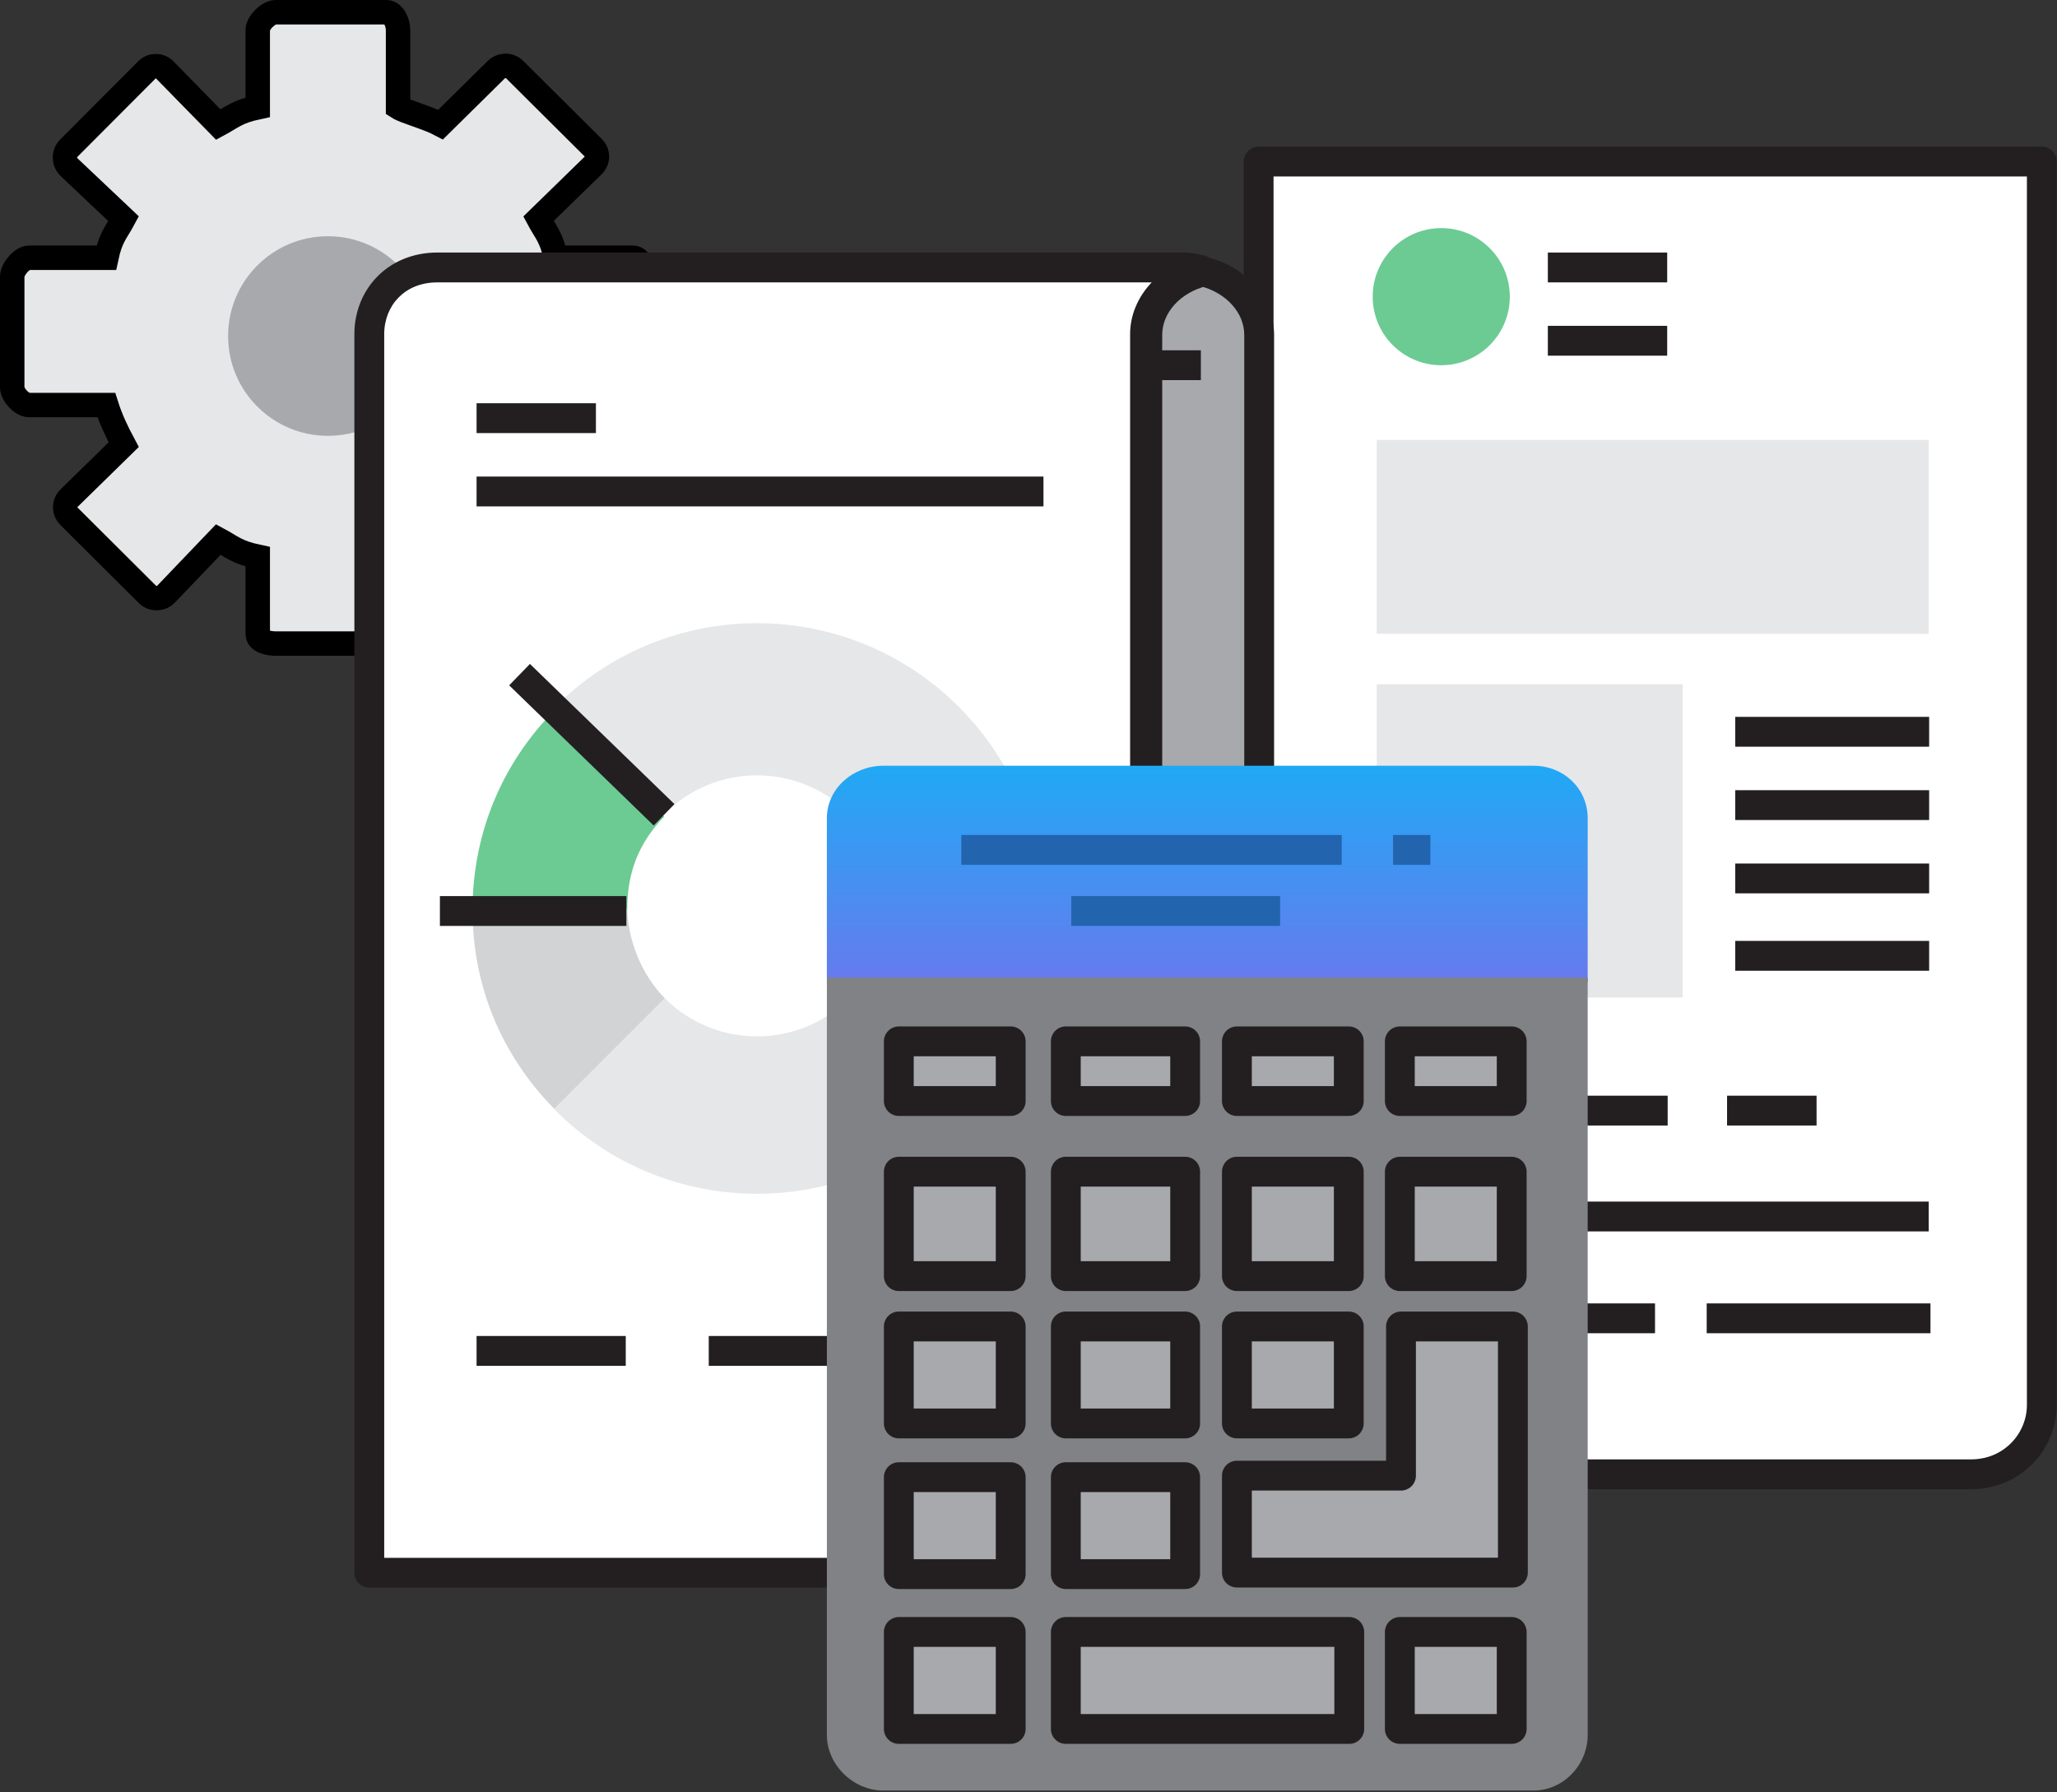 <?xml version="1.0" encoding="UTF-8"?>
<svg width="505px" height="440px" viewBox="0 0 505 440" version="1.1" xmlns="http://www.w3.org/2000/svg" xmlns:xlink="http://www.w3.org/1999/xlink">
    <rect x="0" y="0" width="505" height="440" fill="#333333" stroke="none"/>
    <!-- Generator: Sketch 47.1 (45422) - http://www.bohemiancoding.com/sketch -->
    <title>Group 9</title>
    <desc>Created with Sketch.</desc>
    <defs>
        <linearGradient x1="50%" y1="0%" x2="50%" y2="100%" id="linearGradient-1">
            <stop stop-color="#677AEE" offset="0%"></stop>
            <stop stop-color="#20A9F5" offset="100%"></stop>
        </linearGradient>
    </defs>
    <g id="Page-1" stroke="none" stroke-width="1" fill="none" fill-rule="evenodd">
        <g id="Group-9" transform="translate(3, 3)" fill-rule="nonzero">
            <g id="Group-8">
                <path d="M94.722,21.316 C96.444,22.405 101.93,23.834 105.183,25.567 L118.687,12.163 C119.959,10.889 122.08,10.889 123.343,12.163 L142.575,31.377 C143.842,32.645 143.852,34.706 142.578,35.971 L129.183,48.836 C130.918,52.086 132.355,55.11 133.443,58.556 L152.405,58.556 C154.2,58.556 155,61.104 155,62.908 L155,90.069 C155,91.87 154.2,94.722 152.405,94.722 L133.443,94.722 C132.355,99.888 130.925,101.04 129.191,104.289 L142.595,117.35 C143.866,118.621 143.866,120.499 142.595,121.776 L123.38,140.889 C122.112,142.171 120.057,142.129 118.787,140.849 L105.183,127.424 C101.93,129.157 96.444,130.563 94.722,131.669 L94.722,150.623 C94.722,152.416 93.66,155 91.859,155 L64.689,155 C62.897,155 60.278,152.416 60.278,150.623 L60.278,131.669 C55.11,130.563 53.839,129.132 50.606,127.402 L37.479,140.804 C36.213,142.084 34.291,142.084 33.023,140.804 L13.876,121.602 C12.608,120.323 12.643,118.268 13.914,116.997 L27.35,104.289 C25.615,101.04 24.195,99.888 23.103,94.722 L4.154,94.722 C2.353,94.722 0,91.87 0,90.069 L0,62.908 C0,61.104 2.353,58.556 4.154,58.556 L23.103,58.556 C24.195,55.11 25.634,52.086 27.373,48.836 L13.948,35.692 C12.679,34.433 12.679,32.508 13.948,31.236 L33.17,12.093 C34.436,10.821 36.504,10.848 37.767,12.129 L50.606,25.55 C53.839,23.816 55.11,22.405 60.278,21.316 L60.278,2.356 C60.278,0.558 62.897,0 64.689,0 L91.859,0 C93.66,0 94.722,0.558 94.722,2.356 L94.722,21.316 Z" id="path492" stroke="#000000" stroke-width="6" fill="#E6E7E8" transform="translate(77.5, 77.5) scale(-1, 1) rotate(-180) translate(-77.5, -77.5) "></path>
                <path d="M77.496,55 C63.968,55 53,65.977 53,79.5 C53,93.028 63.968,104 77.496,104 C91.032,104 102,93.028 102,79.5 C102,65.977 91.032,55 77.496,55" id="path496" fill="#A7A9AC" transform="translate(77.5, 79.5) scale(-1, 1) rotate(-180) translate(-77.5, -79.5) "></path>
            </g>
            <g id="Group-2" transform="translate(84, 33)">
                <path d="M208.376,349.752 C206.817,350.134 205.574,350.456 203.876,350.456 L20.738,350.456 C10.546,350.456 4,343.006 4,334.072 L4,30 L194.445,30 L194.445,334.072 C194.445,341.514 200.576,347.863 208.376,349.752" id="path168" fill="#FFFFFF" transform="translate(106.188, 190.228) scale(-1, 1) rotate(-180) translate(-106.188, -190.228) "></path>
                <path d="M208.039,349.415 L208.908,352.974 C208.143,353.159 207.369,353.356 206.484,353.515 C205.603,353.674 204.619,353.781 203.539,353.78 L20.4,353.78 C14.411,353.795 9.188,351.538 5.59,347.836 C1.98,344.145 -0.005,339.094 9.42283438e-06,333.735 L9.42283438e-06,29.663 C9.42283438e-06,28.688 0.39,27.75 1.073,27.062 C1.755,26.387 2.698,26 3.663,26 L194.108,26 C195.073,26 196.015,26.387 196.698,27.062 C197.38,27.75 197.77,28.688 197.77,29.663 L197.77,333.735 C197.773,336.431 198.869,338.999 200.856,341.191 C202.835,343.373 205.698,345.084 208.901,345.856 C210.545,346.254 211.7,347.72 211.701,349.413 C211.703,351.104 210.551,352.571 208.908,352.974 L208.039,349.415 L207.176,352.975 C202.579,351.856 198.476,349.449 195.44,346.124 C192.413,342.809 190.444,338.481 190.446,333.735 L190.446,33.312 L7.325,33.312 L7.325,333.735 C7.329,337.31 8.618,340.45 10.829,342.717 C13.053,344.974 16.198,346.44 20.4,346.455 L203.539,346.455 C204.156,346.455 204.644,346.401 205.198,346.304 C205.748,346.206 206.375,346.053 207.17,345.858 L208.039,349.415 L207.176,352.975 L208.039,349.415" id="path170" fill="#231F20" transform="translate(105.851, 189.89) scale(-1, 1) rotate(-180) translate(-105.851, -189.89) "></path>
                <path d="M209,5.025 C210.562,4.638 212.403,4 214.104,4 L397.238,4 C407.423,4 414.611,12.088 414.611,21.025 L414.611,326.293 L222.335,326.293 L222.335,21.025 C222.335,13.588 216.796,6.9 209,5.025" id="path172" fill="#FFFFFF" transform="translate(311.806, 165.146) scale(-1, 1) rotate(-180) translate(-311.806, -165.146) "></path>
                <path d="M208.663,4.688 L207.788,1.138 C208.438,0.975 209.306,0.713 210.306,0.475 C211.31,0.238 212.455,4.73666167e-05 213.766,4.73666167e-05 L396.9,4.73666167e-05 C402.974,-0.012 408.309,2.45 412.025,6.263 C415.75,10.075 417.935,15.238 417.936,20.688 L417.936,325.955 C417.936,326.919 417.546,327.863 416.864,328.545 C416.183,329.226 415.239,329.618 414.274,329.618 L221.998,329.618 C221.033,329.618 220.09,329.226 219.408,328.545 C218.725,327.863 218.335,326.919 218.335,325.955 L218.335,20.688 C218.335,17.888 217.294,15.175 215.439,12.95 C213.584,10.713 210.931,9 207.804,8.25 C206.159,7.85 205.004,6.388 205,4.7 C204.996,3 206.144,1.538 207.788,1.138 L208.663,4.688 L209.52,1.125 C214.19,2.25 218.205,4.825 221.069,8.263 C223.931,11.7 225.66,16.05 225.66,20.688 L225.66,322.293 L410.613,322.293 L410.613,20.688 C410.615,17.213 409.204,13.85 406.788,11.388 C404.363,8.925 401.011,7.338 396.9,7.325 L213.766,7.325 C213.376,7.325 212.75,7.413 212.018,7.588 C211.281,7.763 210.45,8.013 209.536,8.25 L208.663,4.688 L209.52,1.125 L208.663,4.688" id="path174" fill="#231F20" transform="translate(311.468, 164.809) scale(-1, 1) rotate(-180) translate(-311.468, -164.809) "></path>
                <path d="M208.731,325.397 C200.934,323.512 195,317.264 195,309.822 L195,46.575 C195,39.138 200.934,32.888 208.734,31 C216.535,32.888 222.469,39.138 222.469,46.575 L222.469,309.822 C222.469,317.264 216.535,323.512 208.731,325.397" id="path176" fill="#A7A9AC" transform="translate(208.734, 178.199) scale(-1, 1) rotate(-180) translate(-208.734, -178.199) "></path>
                <path d="M208.393,325.051 L207.531,328.611 C202.943,327.498 198.873,325.112 195.883,321.798 C192.896,318.497 190.995,314.186 191,309.476 L191,46.228 C190.995,41.516 192.896,37.203 195.883,33.903 C198.874,30.591 202.945,28.203 207.536,27.103 C208.1,26.966 208.691,26.966 209.255,27.103 C213.846,28.203 217.918,30.591 220.909,33.903 C223.895,37.203 225.796,41.516 225.793,46.228 L225.793,309.476 C225.796,314.186 223.895,318.498 220.908,321.799 C217.916,325.112 213.844,327.498 209.251,328.611 C208.689,328.747 208.095,328.747 207.531,328.611 L208.393,325.051 L207.533,321.491 C210.744,320.718 213.541,319.037 215.468,316.894 C217.399,314.741 218.464,312.207 218.468,309.476 L218.468,46.228 C218.464,43.503 217.398,40.966 215.468,38.816 C213.543,36.666 210.746,34.991 207.536,34.216 L208.395,30.653 L209.255,34.216 C206.045,34.991 203.25,36.666 201.324,38.816 C199.394,40.966 198.329,43.503 198.324,46.228 L198.324,309.476 C198.329,312.207 199.394,314.741 201.324,316.896 C203.249,319.038 206.045,320.718 209.253,321.491 L208.393,325.051 L207.533,321.491 L208.393,325.051" id="path178" fill="#231F20" transform="translate(208.396, 177.856) scale(-1, 1) rotate(-180) translate(-208.396, -177.856) "></path>
                <polygon id="path182" fill="#231F20" transform="translate(201.409, 53.662) scale(-1, 1) rotate(-180) translate(-201.409, -53.662) " points="195 50 207.819 50 207.819 57.325 195 57.325"></polygon>
                <polygon id="path186" fill="#231F20" transform="translate(201.409, 300.662) scale(-1, 1) rotate(-180) translate(-201.409, -300.662) " points="195 297 207.819 297 207.819 304.325 195 304.325"></polygon>
                <polygon id="path190" fill="#231F20" transform="translate(44.65, 66.663) scale(-1, 1) rotate(-180) translate(-44.65, -66.663) " points="30 63 59.3 63 59.3 70.325 30 70.325"></polygon>
                <polygon id="path194" fill="#231F20" transform="translate(99.586, 84.663) scale(-1, 1) rotate(-180) translate(-99.586, -84.663) " points="30 81 169.173 81 169.173 88.325 30 88.325"></polygon>
                <polygon id="path198" fill="#231F20" transform="translate(48.312, 295.663) scale(-1, 1) rotate(-180) translate(-48.312, -295.663) " points="30 292 66.625 292 66.625 299.325 30 299.325"></polygon>
                <polygon id="path202" fill="#231F20" transform="translate(103.481, 295.663) scale(-1, 1) rotate(-180) translate(-103.481, -295.663) " points="87 292 119.963 292 119.963 299.325 87 299.325"></polygon>
                <polygon id="path206" fill="#231F20" transform="translate(286.709, 236.663) scale(-1, 1) rotate(-180) translate(-286.709, -236.663) " points="251 233 322.418 233 322.418 240.325 251 240.325"></polygon>
                <polygon id="path210" fill="#231F20" transform="translate(347.987, 236.663) scale(-1, 1) rotate(-180) translate(-347.987, -236.663) " points="337 233 358.974 233 358.974 240.325 337 240.325 337 233"></polygon>
                <polygon id="path214" fill="#231F20" transform="translate(359.468, 287.662) scale(-1, 1) rotate(-180) translate(-359.468, -287.662) " points="332 284 386.936 284 386.936 291.325 332 291.325 332 284"></polygon>
                <polygon id="path218" fill="#231F20" transform="translate(318.755, 262.662) scale(-1, 1) rotate(-180) translate(-318.755, -262.662) " points="251 259 386.51 259 386.51 266.324 251 266.324 251 259"></polygon>
                <polygon id="path222" fill="#231F20" transform="translate(310.156, 287.662) scale(-1, 1) rotate(-180) translate(-310.156, -287.662) " points="301 284 319.312 284 319.312 291.325 301 291.325"></polygon>
                <polygon id="path226" fill="#231F20" transform="translate(307.649, 29.663) scale(-1, 1) rotate(-180) translate(-307.649, -29.663) " points="293 26 322.299 26 322.299 33.325 293 33.325"></polygon>
                <polygon id="path230" fill="#231F20" transform="translate(307.649, 47.662) scale(-1, 1) rotate(-180) translate(-307.649, -47.662) " points="293 44 322.299 44 322.299 51.325 293 51.325"></polygon>
                <path d="M283.664,36.83 C283.664,27.535 276.13,20 266.831,20 C257.535,20 250,27.535 250,36.83 C250,46.127 257.535,53.665 266.831,53.665 C276.13,53.665 283.664,46.127 283.664,36.83" id="path232" fill="#6BCB93" transform="translate(266.832, 36.833) scale(-1, 1) rotate(-180) translate(-266.832, -36.833) "></path>
                <polygon id="path234" fill="#E6E7E8" transform="translate(318.755, 95.806) scale(-1, 1) rotate(-180) translate(-318.755, -95.806) " points="251 72 386.51 72 386.51 119.611 251 119.611 251 72"></polygon>
                <polygon id="path236" fill="#E6E7E8" transform="translate(288.54, 170.456) scale(-1, 1) rotate(-180) translate(-288.54, -170.456) " points="251 132 326.08 132 326.08 208.911 251 208.911"></polygon>
                <polygon id="path240" fill="#231F20" transform="translate(362.806, 143.662) scale(-1, 1) rotate(-180) translate(-362.806, -143.662) " points="339 140 386.611 140 386.611 147.325 339 147.325"></polygon>
                <polygon id="path244" fill="#231F20" transform="translate(362.806, 161.663) scale(-1, 1) rotate(-180) translate(-362.806, -161.663) " points="339 158 386.611 158 386.611 165.325 339 165.325"></polygon>
                <polygon id="path248" fill="#231F20" transform="translate(362.806, 179.663) scale(-1, 1) rotate(-180) translate(-362.806, -179.663) " points="339 176 386.611 176 386.611 183.325 339 183.325"></polygon>
                <polygon id="path252" fill="#231F20" transform="translate(362.806, 198.663) scale(-1, 1) rotate(-180) translate(-362.806, -198.663) " points="339 195 386.611 195 386.611 202.325 339 202.325"></polygon>
                <path d="M67.006,138 C66.924,147.156 69.948,154.506 76.07,160.805 L49.509,187.285 C35.914,173.691 29.081,156.312 29,138 L67.006,138" id="path254" fill="#6BCB93" transform="translate(52.535, 162.643) scale(-1, 1) rotate(-180) translate(-52.535, -162.643) "></path>
                <path d="M67.007,236.36 L29.001,236.36 C28.919,218.048 35.652,200.72 49.193,187 L76.378,214.105 C70.202,220.28 67.088,229.035 67.007,236.36" id="path256" fill="#D1D3D4" transform="translate(52.689, 211.68) scale(-1, 1) rotate(-180) translate(-52.689, -211.68) "></path>
                <path d="M76.185,210.351 C88.7,222.868 108.99,222.868 121.505,210.351 C134.019,197.837 134.019,177.547 121.505,165.032 C108.989,152.517 88.7,152.517 76.185,165.032 L49,137.847 L49.316,137.516 C76.67,110.162 121.017,110.161 148.374,137.516 C175.729,164.872 175.726,209.22 148.374,236.573 C121.02,263.927 76.671,263.928 49.316,236.573 L75.877,210.012 L76.185,210.351" id="path258" fill="#E6E7E8" transform="translate(108.945, 187.045) scale(-1, 1) rotate(-180) translate(-108.945, -187.045) "></path>
                <path d="M75.479,130 L40,164.41" id="path260" fill="#F1F2F2" transform="translate(57.739, 147.205) scale(-1, 1) rotate(-180) translate(-57.739, -147.205) "></path>
                <polyline id="path262" fill="#231F20" transform="translate(58.289, 146.834) scale(-1, 1) rotate(-180) translate(-58.289, -146.834) " points="78.579 132.257 43.1 166.667 38 161.41 73.479 127"></polyline>
                <polygon id="path266" fill="#231F20" transform="translate(43.891, 187.662) scale(-1, 1) rotate(-180) translate(-43.891, -187.662) " points="21 184 66.781 184 66.781 191.325 21 191.325"></polygon>
                <path d="M302.783,192.216 C302.783,199.561 296.821,205.105 289.481,205.105 L129.836,205.105 C122.487,205.105 116,199.561 116,192.216 L116,152 L302.783,152 L302.783,192.216" id="path268" fill="url(#linearGradient-1)" transform="translate(209.391, 178.553) scale(-1, 1) rotate(-180) translate(-209.391, -178.553) "></path>
                <path d="M116,403.596 L116,217.65 C116,210.3 122.487,204 129.836,204 L289.481,204 C296.821,204 302.783,210.3 302.783,217.65 L302.783,403.596 L116,403.596" id="path270" fill="#808285" transform="translate(209.391, 303.798) scale(-1, 1) rotate(-180) translate(-209.391, -303.798) "></path>
                <polygon id="path272" fill="#A7A9AC" transform="translate(147.734, 227.325) scale(-1, 1) rotate(-180) translate(-147.734, -227.325) " points="134 220 161.469 220 161.469 234.65 134 234.65"></polygon>
                <path d="M161.131,219.662 L161.131,223.325 L137.325,223.325 L137.325,230.65 L157.469,230.65 L157.469,219.662 L161.131,219.662 L161.131,223.325 L161.131,219.662 L164.794,219.662 L164.794,234.312 C164.794,235.276 164.403,236.22 163.721,236.901 C163.039,237.584 162.095,237.975 161.131,237.975 L133.662,237.975 C132.699,237.975 131.755,237.584 131.074,236.901 C130.391,236.22 130,235.276 130,234.312 L130,219.662 C130,218.697 130.391,217.755 131.074,217.072 C131.755,216.391 132.699,216 133.662,216 L161.131,216 C162.095,216 163.039,216.391 163.721,217.072 C164.403,217.755 164.794,218.697 164.794,219.662 L161.131,219.662" id="path274" fill="#231F20" transform="translate(147.397, 226.988) scale(-1, 1) rotate(-180) translate(-147.397, -226.988) "></path>
                <polygon id="path276" fill="#A7A9AC" transform="translate(188.649, 227.325) scale(-1, 1) rotate(-180) translate(-188.649, -227.325) " points="174 220 203.299 220 203.299 234.65 174 234.65"></polygon>
                <path d="M203.961,219.662 L203.961,223.325 L178.325,223.325 L178.325,230.65 L200.299,230.65 L200.299,219.662 L203.961,219.662 L203.961,223.325 L203.961,219.662 L207.624,219.662 L207.624,234.312 C207.624,235.276 207.234,236.22 206.551,236.901 C205.869,237.584 204.926,237.975 203.961,237.975 L174.662,237.975 C173.697,237.975 172.754,237.584 172.072,236.901 C171.39,236.22 171,235.276 171,234.312 L171,219.662 C171,218.697 171.39,217.755 172.072,217.072 C172.754,216.391 173.697,216 174.662,216 L203.961,216 C204.926,216 205.869,216.391 206.551,217.072 C207.234,217.755 207.624,218.697 207.624,219.662 L203.961,219.662" id="path278" fill="#231F20" transform="translate(189.312, 226.988) scale(-1, 1) rotate(-180) translate(-189.312, -226.988) "></path>
                <polygon id="path280" fill="#A7A9AC" transform="translate(230.734, 227.325) scale(-1, 1) rotate(-180) translate(-230.734, -227.325) " points="217 220 244.467 220 244.467 234.65 217 234.65"></polygon>
                <path d="M244.13,219.662 L244.13,223.325 L220.325,223.325 L220.325,230.65 L240.469,230.65 L240.469,219.662 L244.13,219.662 L244.13,223.325 L244.13,219.662 L247.792,219.662 L247.792,234.312 C247.792,235.276 247.403,236.22 246.72,236.901 C246.039,237.584 245.095,237.975 244.13,237.975 L216.662,237.975 C215.697,237.975 214.755,237.584 214.072,236.901 C213.391,236.22 213,235.276 213,234.312 L213,219.662 C213,218.697 213.391,217.755 214.072,217.072 C214.755,216.391 215.697,216 216.662,216 L244.13,216 C245.095,216 246.039,216.391 246.72,217.072 C247.403,217.755 247.792,218.697 247.792,219.662 L244.13,219.662" id="path282" fill="#231F20" transform="translate(230.396, 226.988) scale(-1, 1) rotate(-180) translate(-230.396, -226.988) "></path>
                <polygon id="path284" fill="#A7A9AC" transform="translate(270.734, 227.325) scale(-1, 1) rotate(-180) translate(-270.734, -227.325) " points="257 220 284.469 220 284.469 234.65 257 234.65"></polygon>
                <path d="M284.131,219.662 L284.131,223.325 L260.325,223.325 L260.325,230.65 L280.469,230.65 L280.469,219.662 L284.131,219.662 L284.131,223.325 L284.131,219.662 L287.794,219.662 L287.794,234.312 C287.794,235.276 287.402,236.22 286.721,236.901 C286.039,237.584 285.095,237.975 284.131,237.975 L256.663,237.975 C255.699,237.975 254.755,237.584 254.072,236.901 C253.391,236.22 253,235.276 253,234.312 L253,219.662 C253,218.697 253.391,217.755 254.072,217.072 C254.755,216.391 255.699,216 256.663,216 L284.131,216 C285.095,216 286.039,216.391 286.721,217.072 C287.402,217.755 287.794,218.697 287.794,219.662 L284.131,219.662" id="path286" fill="#231F20" transform="translate(270.397, 226.988) scale(-1, 1) rotate(-180) translate(-270.397, -226.988) "></path>
                <polygon id="path288" fill="#A7A9AC" transform="translate(147.734, 263.818) scale(-1, 1) rotate(-180) translate(-147.734, -263.818) " points="134 251 161.469 251 161.469 276.636 134 276.636"></polygon>
                <path d="M161.131,251.667 L161.131,255.33 L137.325,255.33 L137.325,273.641 L157.469,273.641 L157.469,251.667 L161.131,251.667 L161.131,255.33 L161.131,251.667 L164.794,251.667 L164.794,277.304 C164.794,278.269 164.403,279.211 163.721,279.894 C163.039,280.576 162.095,280.966 161.131,280.966 L133.662,280.966 C132.699,280.966 131.755,280.576 131.074,279.894 C130.391,279.211 130,278.269 130,277.304 L130,251.667 C130,250.7 130.391,249.762 131.074,249.075 C131.755,248.4 132.699,248 133.662,248 L161.131,248 C162.095,248 163.039,248.4 163.721,249.075 C164.403,249.762 164.794,250.7 164.794,251.667 L161.131,251.667" id="path290" fill="#231F20" transform="translate(147.397, 264.483) scale(-1, 1) rotate(-180) translate(-147.397, -264.483) "></path>
                <polygon id="path292" fill="#A7A9AC" transform="translate(188.649, 263.818) scale(-1, 1) rotate(-180) translate(-188.649, -263.818) " points="174 251 203.299 251 203.299 276.636 174 276.636"></polygon>
                <path d="M203.961,251.667 L203.961,255.33 L178.325,255.33 L178.325,273.641 L200.299,273.641 L200.299,251.667 L203.961,251.667 L203.961,255.33 L203.961,251.667 L207.624,251.667 L207.624,277.304 C207.624,278.269 207.234,279.211 206.551,279.894 C205.869,280.576 204.926,280.966 203.961,280.966 L174.662,280.966 C173.697,280.966 172.754,280.576 172.072,279.894 C171.39,279.211 171,278.269 171,277.304 L171,251.667 C171,250.7 171.39,249.762 172.072,249.075 C172.754,248.4 173.697,248 174.662,248 L203.961,248 C204.926,248 205.869,248.4 206.551,249.075 C207.234,249.762 207.624,250.7 207.624,251.667 L203.961,251.667" id="path294" fill="#231F20" transform="translate(189.312, 264.483) scale(-1, 1) rotate(-180) translate(-189.312, -264.483) "></path>
                <polygon id="path296" fill="#A7A9AC" transform="translate(230.734, 263.818) scale(-1, 1) rotate(-180) translate(-230.734, -263.818) " points="217 251 244.467 251 244.467 276.636 217 276.636"></polygon>
                <path d="M244.13,251.667 L244.13,255.33 L220.325,255.33 L220.325,273.641 L240.469,273.641 L240.469,251.667 L244.13,251.667 L244.13,255.33 L244.13,251.667 L247.792,251.667 L247.792,277.304 C247.792,278.269 247.403,279.211 246.72,279.894 C246.039,280.576 245.095,280.966 244.13,280.966 L216.662,280.966 C215.697,280.966 214.755,280.576 214.072,279.894 C213.391,279.211 213,278.269 213,277.304 L213,251.667 C213,250.7 213.391,249.762 214.072,249.075 C214.755,248.4 215.697,248 216.662,248 L244.13,248 C245.095,248 246.039,248.4 246.72,249.075 C247.403,249.762 247.792,250.7 247.792,251.667 L244.13,251.667" id="path298" fill="#231F20" transform="translate(230.396, 264.483) scale(-1, 1) rotate(-180) translate(-230.396, -264.483) "></path>
                <polygon id="path300" fill="#A7A9AC" transform="translate(270.734, 263.818) scale(-1, 1) rotate(-180) translate(-270.734, -263.818) " points="257 251 284.469 251 284.469 276.636 257 276.636"></polygon>
                <path d="M284.131,251.667 L284.131,255.33 L260.325,255.33 L260.325,273.641 L280.469,273.641 L280.469,251.667 L284.131,251.667 L284.131,255.33 L284.131,251.667 L287.794,251.667 L287.794,277.304 C287.794,278.269 287.402,279.211 286.721,279.894 C286.039,280.576 285.095,280.966 284.131,280.966 L256.663,280.966 C255.699,280.966 254.755,280.576 254.072,279.894 C253.391,279.211 253,278.269 253,277.304 L253,251.667 C253,250.7 253.391,249.762 254.072,249.075 C254.755,248.4 255.699,248 256.663,248 L284.131,248 C285.095,248 286.039,248.4 286.721,249.075 C287.402,249.762 287.794,250.7 287.794,251.667 L284.131,251.667" id="path302" fill="#231F20" transform="translate(270.397, 264.483) scale(-1, 1) rotate(-180) translate(-270.397, -264.483) "></path>
                <polygon id="path304" fill="#A7A9AC" transform="translate(147.734, 301.906) scale(-1, 1) rotate(-180) translate(-147.734, -301.906) " points="134 290 161.469 290 161.469 313.812 134 313.812"></polygon>
                <path d="M161.131,289.663 L161.131,293.325 L137.325,293.325 L137.325,309.812 L157.469,309.812 L157.469,289.663 L161.131,289.663 L161.131,293.325 L161.131,289.663 L164.794,289.663 L164.794,313.475 C164.794,314.438 164.403,315.387 163.721,316.062 C163.039,316.75 162.095,317.137 161.131,317.137 L133.662,317.137 C132.699,317.137 131.755,316.75 131.074,316.062 C130.391,315.387 130,314.438 130,313.475 L130,289.663 C130,288.7 130.391,287.762 131.074,287.075 C131.755,286.4 132.699,286 133.662,286 L161.131,286 C162.095,286 163.039,286.4 163.721,287.075 C164.403,287.762 164.794,288.7 164.794,289.663 L161.131,289.663" id="path306" fill="#231F20" transform="translate(147.397, 301.569) scale(-1, 1) rotate(-180) translate(-147.397, -301.569) "></path>
                <polygon id="path308" fill="#A7A9AC" transform="translate(188.649, 301.906) scale(-1, 1) rotate(-180) translate(-188.649, -301.906) " points="174 290 203.299 290 203.299 313.812 174 313.812"></polygon>
                <path d="M203.961,289.663 L203.961,293.325 L178.325,293.325 L178.325,309.812 L200.299,309.812 L200.299,289.663 L203.961,289.663 L203.961,293.325 L203.961,289.663 L207.624,289.663 L207.624,313.475 C207.624,314.438 207.234,315.387 206.551,316.062 C205.869,316.75 204.926,317.137 203.961,317.137 L174.662,317.137 C173.697,317.137 172.754,316.75 172.072,316.062 C171.39,315.387 171,314.438 171,313.475 L171,289.663 C171,288.7 171.39,287.762 172.072,287.075 C172.754,286.4 173.697,286 174.662,286 L203.961,286 C204.926,286 205.869,286.4 206.551,287.075 C207.234,287.762 207.624,288.7 207.624,289.663 L203.961,289.663" id="path310" fill="#231F20" transform="translate(189.312, 301.569) scale(-1, 1) rotate(-180) translate(-189.312, -301.569) "></path>
                <polygon id="path312" fill="#A7A9AC" transform="translate(230.734, 301.906) scale(-1, 1) rotate(-180) translate(-230.734, -301.906) " points="217 290 244.467 290 244.467 313.812 217 313.812"></polygon>
                <path d="M244.13,289.663 L244.13,293.325 L220.325,293.325 L220.325,309.812 L240.469,309.812 L240.469,289.663 L244.13,289.663 L244.13,293.325 L244.13,289.663 L247.792,289.663 L247.792,313.475 C247.792,314.438 247.403,315.387 246.72,316.062 C246.039,316.75 245.095,317.137 244.13,317.137 L216.662,317.137 C215.697,317.137 214.755,316.75 214.072,316.062 C213.391,315.387 213,314.438 213,313.475 L213,289.663 C213,288.7 213.391,287.762 214.072,287.075 C214.755,286.4 215.697,286 216.662,286 L244.13,286 C245.095,286 246.039,286.4 246.72,287.075 C247.403,287.762 247.792,288.7 247.792,289.663 L244.13,289.663" id="path314" fill="#231F20" transform="translate(230.396, 301.569) scale(-1, 1) rotate(-180) translate(-230.396, -301.569) "></path>
                <polygon id="path316" fill="#A7A9AC" transform="translate(147.734, 337.906) scale(-1, 1) rotate(-180) translate(-147.734, -337.906) " points="134 326 161.469 326 161.469 349.812 134 349.812"></polygon>
                <path d="M161.131,326.65 L161.131,330.325 L137.325,330.325 L137.325,346.8 L157.469,346.8 L157.469,326.65 L161.131,326.65 L161.131,330.325 L161.131,326.65 L164.794,326.65 L164.794,350.462 C164.794,351.425 164.403,352.375 163.721,353.05 C163.039,353.738 162.095,354.125 161.131,354.125 L133.662,354.125 C132.699,354.125 131.755,353.738 131.074,353.05 C130.391,352.375 130,351.425 130,350.462 L130,326.65 C130,325.688 130.391,324.75 131.074,324.062 C131.755,323.387 132.699,323 133.662,323 L161.131,323 C162.095,323 163.039,323.387 163.721,324.062 C164.403,324.75 164.794,325.688 164.794,326.65 L161.131,326.65" id="path318" fill="#231F20" transform="translate(147.397, 338.562) scale(-1, 1) rotate(-180) translate(-147.397, -338.562) "></path>
                <polygon id="path320" fill="#A7A9AC" transform="translate(188.649, 337.906) scale(-1, 1) rotate(-180) translate(-188.649, -337.906) " points="174 326 203.299 326 203.299 349.812 174 349.812"></polygon>
                <path d="M203.961,326.65 L203.961,330.325 L178.325,330.325 L178.325,346.8 L200.299,346.8 L200.299,326.65 L203.961,326.65 L203.961,330.325 L203.961,326.65 L207.624,326.65 L207.624,350.462 C207.624,351.425 207.234,352.375 206.551,353.05 C205.869,353.738 204.926,354.125 203.961,354.125 L174.662,354.125 C173.697,354.125 172.754,353.738 172.072,353.05 C171.39,352.375 171,351.425 171,350.462 L171,326.65 C171,325.688 171.39,324.75 172.072,324.062 C172.754,323.387 173.697,323 174.662,323 L203.961,323 C204.926,323 205.869,323.387 206.551,324.062 C207.234,324.75 207.624,325.688 207.624,326.65 L203.961,326.65" id="path322" fill="#231F20" transform="translate(189.312, 338.562) scale(-1, 1) rotate(-180) translate(-189.312, -338.562) "></path>
                <polyline id="path324" fill="#A7A9AC" transform="translate(250.877, 320.219) scale(-1, 1) rotate(-180) translate(-250.877, -320.219) " points="257.286 350.438 257.286 313.812 217 313.812 217 290 284.755 290 284.755 350.438 257.286 350.438"></polyline>
                <path d="M256.949,350.087 L253.286,350.087 L253.286,317.125 L216.662,317.125 C215.697,317.125 214.755,316.738 214.072,316.05 C213.391,315.375 213,314.425 213,313.462 L213,289.65 C213,288.688 213.391,287.75 214.072,287.062 C214.755,286.387 215.697,286 216.662,286 L284.418,286 C285.381,286 286.325,286.387 287.007,287.062 C287.689,287.75 288.08,288.688 288.08,289.65 L288.08,350.087 C288.08,351.05 287.689,352 287.007,352.675 C286.325,353.363 285.381,353.75 284.418,353.75 L256.949,353.75 C255.985,353.75 255.041,353.363 254.359,352.675 C253.678,352 253.286,351.05 253.286,350.087 L256.949,350.087 L256.949,346.425 L280.755,346.425 L280.755,293.325 L220.325,293.325 L220.325,309.8 L256.949,309.8 C257.914,309.8 258.856,310.188 259.539,310.875 C260.221,311.55 260.611,312.5 260.611,313.462 L260.611,350.087 L256.949,350.087 L256.949,346.425 L256.949,350.087" id="path326" fill="#231F20" transform="translate(250.54, 319.875) scale(-1, 1) rotate(-180) translate(-250.54, -319.875) "></path>
                <polygon id="path328" fill="#A7A9AC" transform="translate(147.734, 376.906) scale(-1, 1) rotate(-180) translate(-147.734, -376.906) " points="134 365 161.469 365 161.469 388.812 134 388.812"></polygon>
                <path d="M161.131,364.663 L161.131,368.325 L137.325,368.325 L137.325,384.812 L157.469,384.812 L157.469,364.663 L161.131,364.663 L161.131,368.325 L161.131,364.663 L164.794,364.663 L164.794,388.475 C164.794,389.438 164.403,390.375 163.721,391.062 C163.039,391.738 162.095,392.137 161.131,392.137 L133.662,392.137 C132.699,392.137 131.755,391.738 131.074,391.062 C130.391,390.375 130,389.438 130,388.475 L130,364.663 C130,363.7 130.391,362.75 131.074,362.075 C131.755,361.387 132.699,361 133.662,361 L161.131,361 C162.095,361 163.039,361.387 163.721,362.075 C164.403,362.75 164.794,363.7 164.794,364.663 L161.131,364.663" id="path330" fill="#231F20" transform="translate(147.397, 376.569) scale(-1, 1) rotate(-180) translate(-147.397, -376.569) "></path>
                <polygon id="path332" fill="#A7A9AC" transform="translate(208.792, 376.906) scale(-1, 1) rotate(-180) translate(-208.792, -376.906) " points="174 365 243.585 365 243.585 388.812 174 388.812"></polygon>
                <path d="M244.248,364.663 L244.248,368.325 L178.325,368.325 L178.325,384.812 L240.586,384.812 L240.586,364.663 L244.248,364.663 L244.248,368.325 L244.248,364.663 L247.91,364.663 L247.91,388.475 C247.91,389.438 247.52,390.375 246.838,391.062 C246.156,391.738 245.213,392.137 244.248,392.137 L174.662,392.137 C173.697,392.137 172.754,391.738 172.072,391.062 C171.39,390.375 171,389.438 171,388.475 L171,364.663 C171,363.7 171.39,362.75 172.072,362.075 C172.754,361.387 173.697,361 174.662,361 L244.248,361 C245.213,361 246.156,361.387 246.838,362.075 C247.52,362.75 247.91,363.7 247.91,364.663 L244.248,364.663" id="path334" fill="#231F20" transform="translate(209.455, 376.569) scale(-1, 1) rotate(-180) translate(-209.455, -376.569) "></path>
                <polygon id="path336" fill="#A7A9AC" transform="translate(270.734, 376.906) scale(-1, 1) rotate(-180) translate(-270.734, -376.906) " points="257 365 284.469 365 284.469 388.812 257 388.812"></polygon>
                <path d="M284.131,364.663 L284.131,368.325 L260.325,368.325 L260.325,384.812 L280.469,384.812 L280.469,364.663 L284.131,364.663 L284.131,368.325 L284.131,364.663 L287.794,364.663 L287.794,388.475 C287.794,389.438 287.402,390.375 286.721,391.062 C286.039,391.738 285.095,392.137 284.131,392.137 L256.663,392.137 C255.699,392.137 254.755,391.738 254.072,391.062 C253.391,390.375 253,389.438 253,388.475 L253,364.663 C253,363.7 253.391,362.75 254.072,362.075 C254.755,361.387 255.699,361 256.663,361 L284.131,361 C285.095,361 286.039,361.387 286.721,362.075 C287.402,362.75 287.794,363.7 287.794,364.663 L284.131,364.663" id="path338" fill="#231F20" transform="translate(270.397, 376.569) scale(-1, 1) rotate(-180) translate(-270.397, -376.569) "></path>
                <polygon id="path340" fill="#2364AF" transform="translate(195.696, 172.662) scale(-1, 1) rotate(-180) translate(-195.696, -172.662) " points="149 169 242.392 169 242.392 176.325 149 176.325 149 169"></polygon>
                <polygon id="path342" fill="#2364AF" transform="translate(259.578, 172.662) scale(-1, 1) rotate(-180) translate(-259.578, -172.662) " points="255 169 264.156 169 264.156 176.325 255 176.325"></polygon>
                <polygon id="path344" fill="#2364AF" transform="translate(201.637, 187.662) scale(-1, 1) rotate(-180) translate(-201.637, -187.662) " points="176 184 227.274 184 227.274 191.325 176 191.325"></polygon>
            </g>
        </g>
    </g>
</svg>